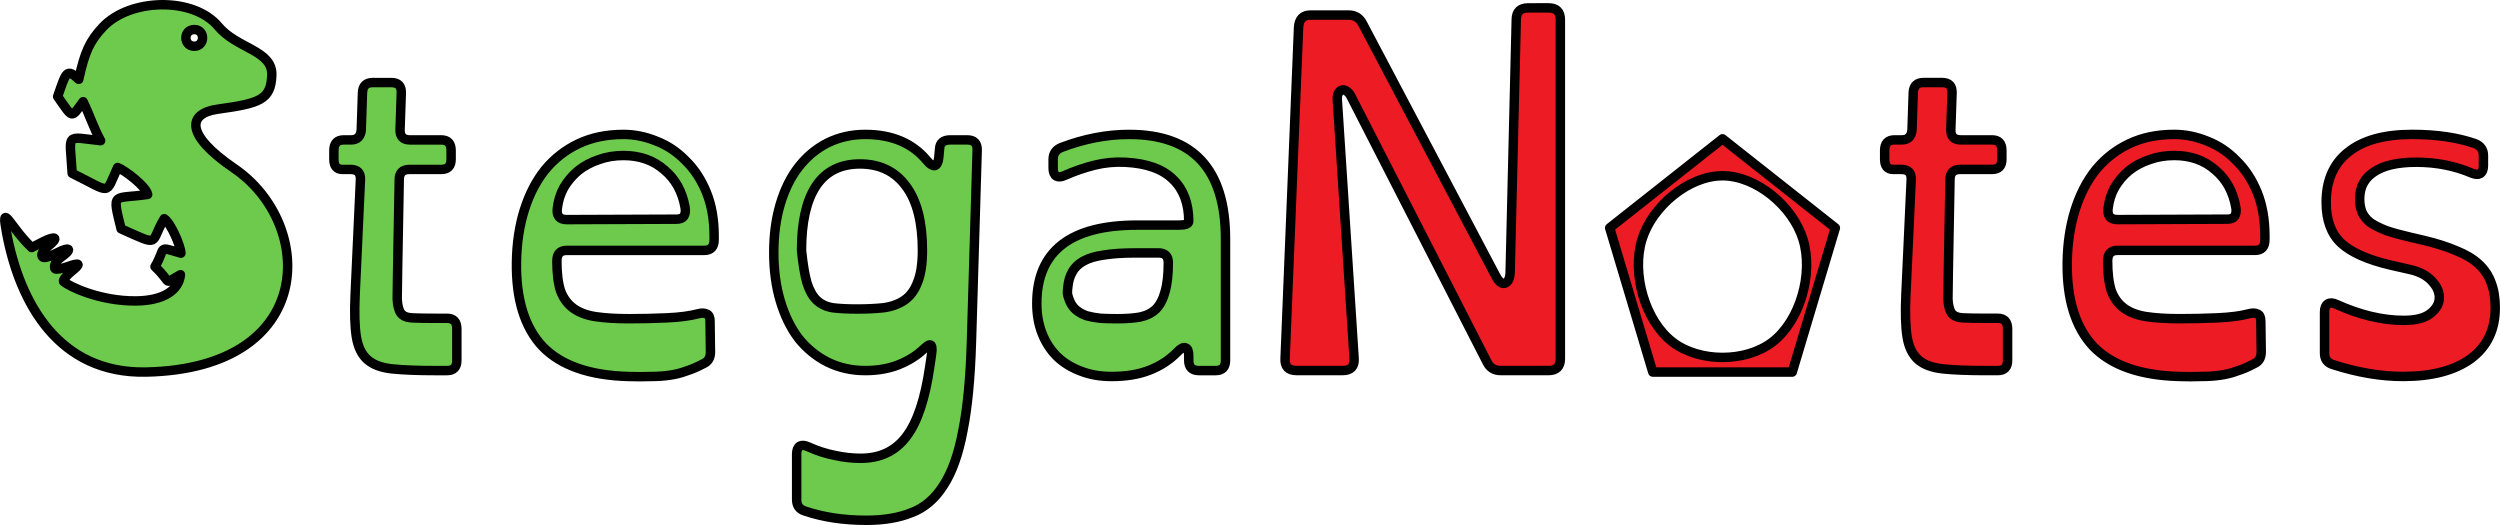 <?xml version="1.0" encoding="UTF-8"?>
<svg width="1000" height="210" version="1.1" viewBox="0 0 1000 210" xmlns="http://www.w3.org/2000/svg">
	<g transform="translate(27.352 -121)">
		<path d="m37.287 122.89c-8.924 0.091-17.974 3.102-23.423 8.848-5.348 5.641-7.362 10.151-9.715 20.995-4.825-4.431-4.961-3.161-8.443 6.894 6.339 8.979 5.245 8.752 10.195 2.056 2.278 4.627 4.318 10.767 6.994 15.59-14.511-1.546-12.308-3.474-11.377 13.056 16.185 7.952 12.967 8.913 18.179-2.341 2.882 1.106 11.384 7.527 12.017 10.778-13.852 2.062-14.38-1.514-10.625 13.766 16.332 7.372 11.284 5.748 17.263-4.063 2.631 1.753 6.617 11.003 6.662 13.799-9.836-2.807-5.645-2.619-10.369 5.392 7.427 7.058 2.835 7.163 10.191 3.205-0.641 6.183-6.689 10.396-17.789 10.508-14.547 0.148-26.945-5.889-28.987-7.791-0.327-0.517 1.338-2.577 3.244-4.085 3.774-2.985 3.432-3.628-1.385-1.921-2.429 0.861-4.808 1.333-5.23 0.932-0.337-0.32-0.719-2.442 2.451-4.664 4.518-3.167 3.577-4.428-1.498-1.787-4.545 2.364-5.697 2.075-5.978 1.691-0.142-0.194-1.311-1.422 2.477-4.442 4.101-3.269 2.853-4.24-2.473-1.508l-4.342 2.228c-8.68-8.221-12.492-19.004-10.046-5.916 5.229 27.991 20.751 56.441 55.817 55.707 68.343-1.429 67.829-59.21 35.228-81.463-20.056-13.689-18.437-22.031-6.595-23.684 16.631-2.321 21.326-3.642 21.64-13.678 0.31-9.891-13.961-10.481-21.419-19.435-4.943-5.933-13.74-8.76-22.663-8.669zm13.035 9.925c4.486-0.065 4.441 6.698 0.033 6.685-4.407-0.013-4.519-6.62-0.033-6.685zm71.405 21.206c-2.614 0-3.975 1.351-4.084 4.05l-0.49 14.843c-0.218 2.699-1.579 4.048-4.084 4.048h-2.941c-2.614 0-3.922 1.406-3.922 4.217v3.543c0 2.699 1.144 4.048 3.432 4.048h3.268c2.723 0 4.031 1.351 3.922 4.05l-2.125 46.048c-0.327 7.197-0.163 12.819 0.49 16.868 0.653 4.048 2.125 7.084 4.412 9.108 2.287 2.024 5.608 3.262 9.964 3.712 4.356 0.45 10.129 0.675 17.318 0.675h4.574c2.614 0 3.922-1.351 3.922-4.05v-12.65c0-2.811-1.308-4.217-3.922-4.217h-4.574c-4.139 0-7.298-0.055-9.476-0.168-2.069-0.112-3.539-0.731-4.41-1.855-0.871-1.237-1.362-3.149-1.471-5.735 0-2.699 0.055-6.579 0.164-11.64l0.652-36.096c0-2.699 1.363-4.05 4.086-4.05h12.742c2.614 0 3.922-1.349 3.922-4.048v-3.543c0-2.811-1.308-4.217-3.922-4.217h-12.58c-2.723 0-4.029-1.404-3.92-4.216l0.49-14.507c0.109-2.811-1.199-4.217-3.922-4.217zm100.31 20.748c-6.753 0-12.744 1.238-17.972 3.712-5.228 2.474-9.693 5.96-13.396 10.458-3.594 4.498-6.371 9.896-8.332 16.193-1.96 6.297-2.994 13.213-3.103 20.748-0.218 14.844 3.267 26.089 10.455 33.736 7.297 7.534 18.68 11.526 34.144 11.975 3.377 0.113 6.425 0.113 9.148 0 2.723 0 5.228-0.168 7.516-0.505 2.396-0.337 4.63-0.9 6.699-1.687 2.178-0.675 4.41-1.631 6.697-2.868 1.96-0.787 2.941-2.361 2.941-4.723l-0.162-12.313c0-1.574-0.437-2.53-1.309-2.868-0.871-0.45-1.96-0.507-3.268-0.17-3.377 0.9-7.623 1.462-12.742 1.687-5.119 0.225-10.13 0.337-15.031 0.337-5.337 0-9.857-0.282-13.56-0.845-3.594-0.562-6.535-1.686-8.822-3.373-2.287-1.687-3.975-3.991-5.064-6.915-0.98-3.036-1.471-7.029-1.471-11.977 0-2.811 1.308-4.216 3.922-4.216h55.055c2.614 0 3.922-1.406 3.922-4.217v-1.518c0-6.635-1.034-12.482-3.103-17.542-2.069-5.06-4.846-9.279-8.332-12.652-3.377-3.486-7.245-6.071-11.601-7.758-4.357-1.799-8.767-2.7-13.232-2.7zm96.715 0c-5.446 0-10.457 1.126-15.031 3.375-4.465 2.249-8.332 5.452-11.599 9.613-3.159 4.048-5.609 8.997-7.351 14.845-1.743 5.848-2.613 12.313-2.613 19.398 0 7.084 0.871 13.55 2.613 19.398 1.743 5.848 4.193 10.852 7.351 15.013 3.267 4.048 7.134 7.196 11.599 9.445 4.574 2.249 9.585 3.375 15.031 3.375 5.01 0 9.475-0.788 13.396-2.362 3.921-1.574 7.244-3.654 9.966-6.24 1.198-1.125 2.015-1.687 2.451-1.687 0.545 0 0.816 0.393 0.816 1.18 0.109 0.675 0.054 1.688-0.164 3.037s-0.434 2.811-0.652 4.385c-1.852 12.932-4.955 22.265-9.312 28-4.357 5.848-10.457 8.77-18.298 8.77-3.485 0-6.971-0.393-10.457-1.18-3.485-0.675-6.969-1.798-10.455-3.373-1.416-0.675-2.56-0.787-3.432-0.337-0.871 0.562-1.307 1.631-1.307 3.205v18.218c0 2.361 1.089 3.878 3.268 4.553 7.297 2.474 15.52 3.712 24.669 3.712 6.971 0 12.962-1.013 17.972-3.037 5.119-1.912 9.365-5.51 12.742-10.795 3.485-5.285 6.099-12.594 7.842-21.928 1.852-9.221 2.996-21.084 3.432-35.592l2.287-76.579c0.109-2.811-1.197-4.217-3.92-4.217h-6.863c-2.723 0-4.139 1.181-4.248 3.543l-0.326 3.543c-0.218 1.912-0.761 2.98-1.633 3.205-0.871 0.112-1.907-0.563-3.105-2.025-5.772-6.972-13.995-10.458-24.669-10.458zm105.54 0c-8.931 0-17.971 1.744-27.12 5.23-2.178 0.9-3.268 2.474-3.268 4.723v3.543c0 1.574 0.435 2.643 1.307 3.205 0.871 0.45 2.016 0.337 3.432-0.337 3.812-1.687 7.732-3.036 11.762-4.048 4.03-1.012 8.17-1.407 12.418-1.182 8.604 0.45 14.976 2.756 19.115 6.917 4.139 4.048 6.207 9.614 6.207 16.698 0 1.012-1.306 1.518-3.92 1.518h-16.664c-26.793 0-40.19 10.459-40.19 31.375 0 4.386 0.707 8.377 2.123 11.975 1.416 3.598 3.431 6.691 6.045 9.278 2.614 2.474 5.718 4.386 9.312 5.735 3.703 1.462 7.843 2.193 12.418 2.193 5.881 0 10.945-0.843 15.193-2.53 4.357-1.687 8.115-4.161 11.273-7.423 1.307-1.349 2.341-1.855 3.103-1.518 0.871 0.225 1.307 1.293 1.307 3.205v1.855c0 2.699 1.363 4.05 4.086 4.05h6.697c2.614 0 3.922-1.351 3.922-4.05v-48.578c0-27.888-12.851-41.834-38.557-41.834zm-202.26 8.435c6.535 0 11.981 1.912 16.337 5.735 4.465 3.711 7.243 8.771 8.332 15.18 0.218 1.349 0.054 2.473-0.49 3.373-0.545 0.787-1.525 1.182-2.941 1.182l-43.947 0.168c-2.832 0-4.084-1.461-3.758-4.385 0.327-3.036 1.197-5.847 2.613-8.433 1.525-2.586 3.432-4.836 5.719-6.747 2.396-1.912 5.118-3.375 8.168-4.387 3.05-1.125 6.372-1.685 9.966-1.685zm94.592 3.373c7.951 0 14.104 2.98 18.46 8.94 4.357 5.848 6.535 14.395 6.535 25.64 0 5.398-0.654 9.669-1.961 12.818-1.198 3.149-2.939 5.511-5.226 7.085-2.287 1.574-5.066 2.587-8.334 3.037-3.159 0.337-6.698 0.505-10.619 0.505s-7.188-0.168-9.802-0.505c-2.614-0.45-4.737-1.463-6.371-3.037-1.634-1.574-2.942-3.936-3.922-7.085-0.871-3.149-1.578-7.42-2.123-12.818 0-11.245 1.907-19.792 5.719-25.64 3.921-5.96 9.802-8.94 17.644-8.94zm110.11 35.592h9.312c2.614 0 3.922 1.294 3.922 3.88 0 4.835-0.435 8.716-1.307 11.64-0.762 2.924-1.962 5.228-3.595 6.915-1.634 1.574-3.757 2.643-6.371 3.205-2.505 0.45-5.554 0.675-9.148 0.675-2.396 0-4.63-0.057-6.699-0.17-2.069-0.225-3.921-0.563-5.555-1.012-1.634-0.562-3.05-1.348-4.248-2.36-1.198-1.012-2.124-2.418-2.777-4.217-0.327-0.9-0.545-1.686-0.654-2.36 0-0.787 0.055-1.632 0.164-2.532 0.218-2.361 0.817-4.384 1.797-6.071 0.98-1.799 2.505-3.263 4.574-4.387 2.069-1.125 4.738-1.911 8.006-2.36 3.377-0.562 7.569-0.845 12.58-0.845z" style="fill:#6dca4d;stroke-linecap:round;stroke-linejoin:round;stroke-width:3.777;stroke:#000"/>
		<path d="m583.89 124.16c-3.159 0-4.738 1.574-4.738 4.723l-2.451 101.21c-0.109 2.361-0.816 3.766-2.123 4.216-1.198 0.337-2.396-0.618-3.594-2.868l-53.26-100.87c-1.198-2.361-3.05-3.543-5.555-3.543h-15.357c-2.941 0-4.52 1.631-4.738 4.892l-5.39 132.41c-0.218 3.261 1.307 4.892 4.574 4.892h18.46c3.268 0 4.792-1.631 4.574-4.892l-6.697-103.06c-0.109-1.237-5.8e-4 -2.193 0.326-2.868 0.436-0.787 0.926-1.238 1.471-1.35 0.545-0.225 1.143-0.112 1.797 0.337 0.762 0.45 1.416 1.236 1.961 2.36l54.238 105.93c1.089 2.361 2.941 3.543 5.555 3.543h19.115c3.159 0 4.738-1.576 4.738-4.725v-135.62c0-3.149-1.58-4.723-4.738-4.723zm158.14 29.855c-2.614 0-3.975 1.351-4.084 4.05l-0.49 14.843c-0.218 2.699-1.579 4.048-4.084 4.048h-2.941c-2.614 0-3.92 1.406-3.92 4.218v3.543c0 2.699 1.142 4.048 3.429 4.048h3.268c2.723 0 4.031 1.351 3.922 4.05l-2.123 46.048c-0.327 7.197-0.165 12.819 0.488 16.868 0.653 4.048 2.125 7.084 4.412 9.108 2.287 2.024 5.61 3.262 9.966 3.712 4.357 0.45 10.128 0.675 17.316 0.675h4.576c2.614 0 3.92-1.351 3.92-4.05v-12.65c0-2.811-1.306-4.217-3.92-4.217h-4.576c-4.139 0-7.296-0.055-9.474-0.168-2.069-0.113-3.541-0.731-4.412-1.855-0.871-1.237-1.362-3.149-1.471-5.735 0-2.699 0.055-6.579 0.164-11.64l0.654-36.096c0-2.699 1.361-4.05 4.084-4.05h12.744c2.614 0 3.92-1.349 3.92-4.048v-3.543c0-2.811-1.306-4.218-3.92-4.218h-12.58c-2.723 0-4.031-1.404-3.922-4.216l0.49-14.507c0.109-2.811-1.199-4.217-3.922-4.217zm100.31 20.748c-6.753 0-12.742 1.238-17.97 3.712-5.228 2.474-9.695 5.96-13.398 10.458-3.594 4.498-6.371 9.896-8.332 16.193-1.96 6.297-2.994 13.213-3.103 20.748-0.218 14.844 3.268 26.089 10.457 33.736 7.297 7.534 18.678 11.526 34.144 11.975 3.377 0.113 6.427 0.113 9.15 0 2.723 0 5.228-0.168 7.516-0.505 2.396-0.337 4.628-0.9 6.697-1.687 2.178-0.675 4.412-1.631 6.699-2.868 1.96-0.787 2.939-2.361 2.939-4.723l-0.162-12.313c0-1.574-0.435-2.53-1.307-2.868-0.871-0.45-1.96-0.507-3.268-0.17-3.377 0.9-7.625 1.462-12.744 1.687-5.119 0.225-10.13 0.337-15.031 0.337-5.337 0-9.857-0.282-13.56-0.845-3.594-0.562-6.535-1.686-8.822-3.373-2.287-1.687-3.975-3.991-5.064-6.915-0.98-3.036-1.471-7.029-1.471-11.977 0-2.811 1.308-4.216 3.922-4.216h55.058c2.614 0 3.92-1.406 3.92-4.217v-1.518c0-6.635-1.034-12.482-3.103-17.542-2.069-5.06-4.846-9.279-8.332-12.652-3.377-3.486-7.243-6.071-11.599-7.758-4.357-1.799-8.768-2.7-13.234-2.7zm95.084 0c-11.109 0-19.604 2.362-25.486 7.085-5.881 4.61-8.822 11.301-8.822 20.073 0 7.197 2.015 12.651 6.045 16.362 4.03 3.711 10.618 6.634 19.767 8.77l8.17 1.855c3.703 0.9 6.533 2.474 8.494 4.723 1.96 2.137 2.886 4.386 2.777 6.747-0.109 2.249-1.306 4.273-3.594 6.072-2.287 1.799-5.826 2.7-10.619 2.7-8.495 0-17.481-2.137-26.956-6.41-1.416-0.675-2.56-0.732-3.432-0.17-0.871 0.562-1.307 1.631-1.307 3.205v16.53c0 2.361 1.144 3.88 3.432 4.555 9.802 3.149 19.115 4.723 27.937 4.723 11.545 0 20.583-2.362 27.118-7.085 6.535-4.835 9.802-11.637 9.802-20.408 0-3.824-0.544-7.141-1.633-9.953-0.98-2.811-2.615-5.286-4.902-7.423-2.287-2.137-5.281-3.936-8.984-5.398-3.594-1.574-8.006-2.98-13.234-4.217l-5.064-1.18c-3.921-0.9-7.188-1.8-9.802-2.7-2.614-1.012-4.737-2.079-6.371-3.203-1.525-1.237-2.614-2.588-3.268-4.05-0.653-1.574-0.98-3.374-0.98-5.398 0-4.723 1.907-8.321 5.719-10.795 3.812-2.586 9.475-3.88 16.99-3.88 7.951 0 15.356 1.463 22.218 4.387 1.416 0.562 2.505 0.618 3.268 0.168 0.871-0.562 1.309-1.631 1.309-3.205v-4.048c0-2.249-1.089-3.823-3.268-4.723-7.079-2.474-15.521-3.712-25.323-3.712zm-275.77 1.758-45.133 35.638 17.24 57.669h55.788l1.234-4.134 16.005-53.535zm180.69 6.677c6.535 0 11.981 1.912 16.337 5.735 4.465 3.711 7.243 8.771 8.332 15.18 0.218 1.349 0.054 2.473-0.49 3.373-0.545 0.787-1.523 1.182-2.939 1.182l-43.947 0.168c-2.832 0-4.084-1.461-3.758-4.385 0.327-3.036 1.197-5.849 2.613-8.435 1.525-2.586 3.432-4.834 5.719-6.745 2.396-1.912 5.12-3.375 8.17-4.387 3.05-1.125 6.37-1.685 9.964-1.685zm-180.69 8.105c13.506 0 28.086 12.128 32.199 25.425 4.227 13.672-1.124 32.62-12.299 41.14-10.676 8.14-29.122 8.14-39.798 0-11.174-8.52-16.528-27.469-12.301-41.14 4.112-13.298 18.692-25.425 32.199-25.425z" style="fill:#ed1c24;stroke-linecap:round;stroke-linejoin:round;stroke-width:3.777;stroke:#000"/>
	</g>
</svg>
